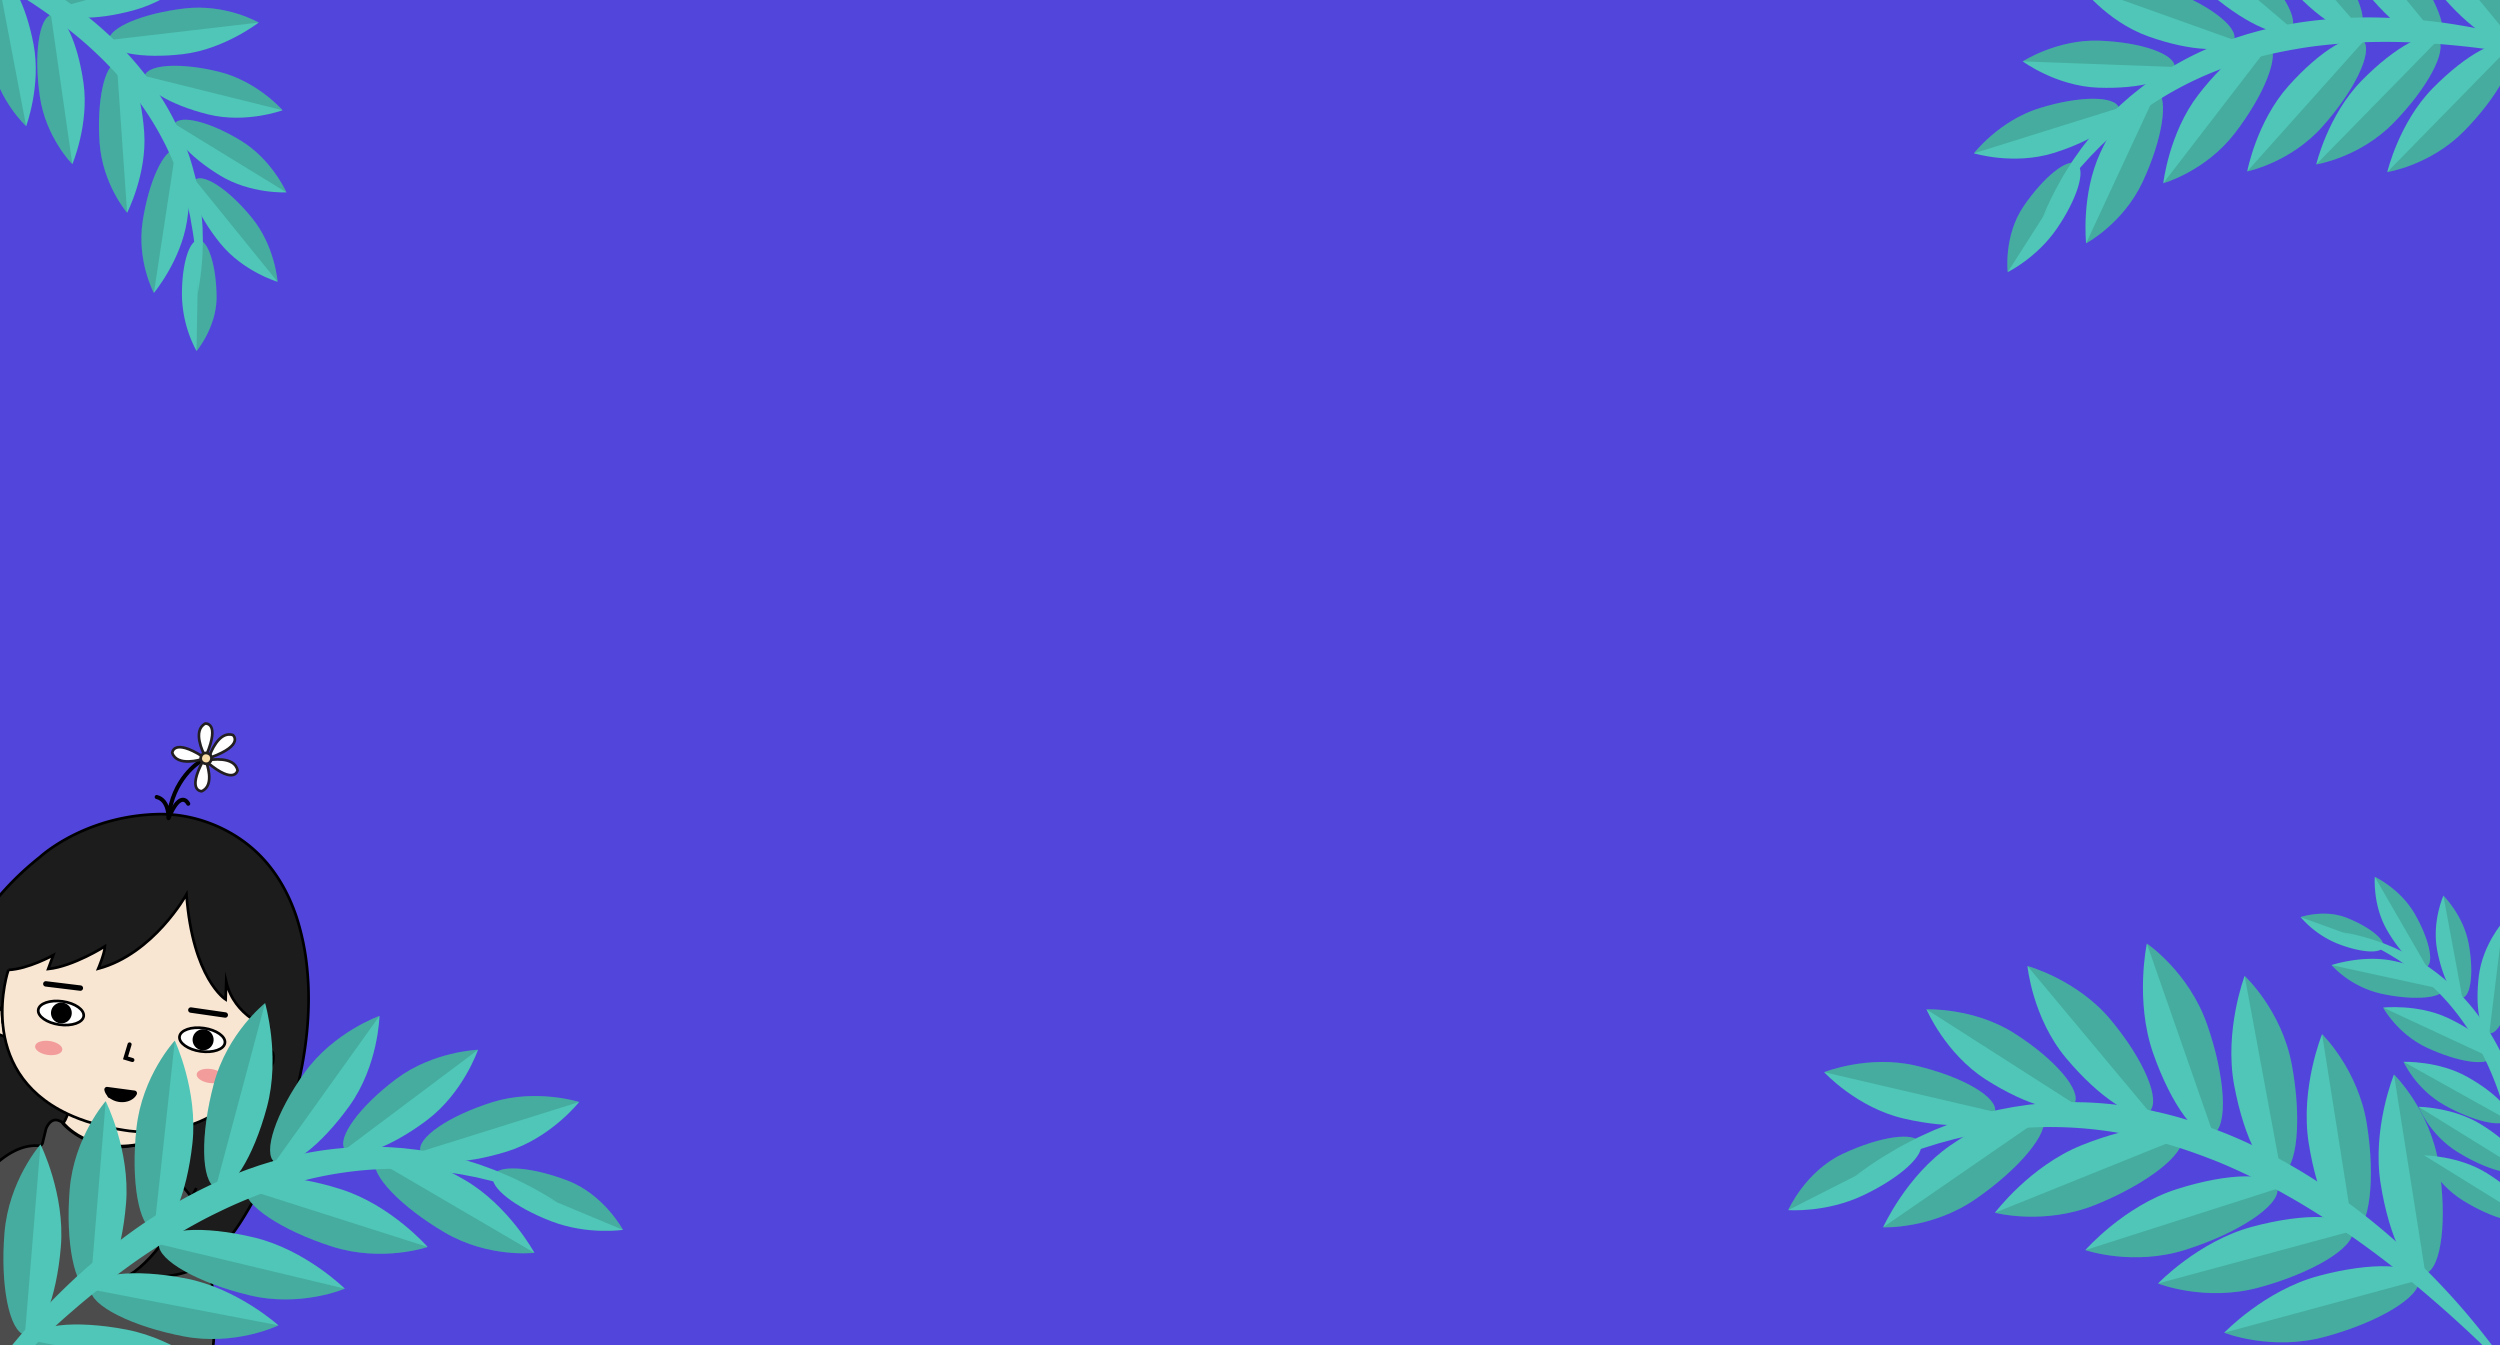 <svg xmlns="http://www.w3.org/2000/svg" viewBox="0 0 1920 1033"><title>about-me-header</title><path fill="#5245db" d="M0-22h1920.5v1055.5H0z" data-name="bg"/><g data-name="behind leaf"><path d="M1785.48 1026.67c41.28-11.16 73.6-30.66 72.19-43.55s-36-14.3-77.29-3.14-72.19 43.55-72.19 43.55 36.01 14.3 77.29 3.14z" fill="#4fc6b7" data-name="&lt;Group&gt;"/><path d="M1785.48 1026.67c-41.28 11.16-77.29-3.14-77.29-3.14l149.48-40.41c1.41 12.88-30.91 32.39-72.19 43.55z" data-name="&lt;Group&gt;" opacity=".13"/><path d="M1734.64 988.87c41.28-11.16 73.6-30.66 72.19-43.55s-36-14.3-77.29-3.14-72.19 43.55-72.19 43.55 36.01 14.27 77.29 3.14z" fill="#4fc6b7" data-name="&lt;Group&gt;"/><path d="M1734.64 988.87c-41.28 11.16-77.29-3.14-77.29-3.14l149.48-40.41c1.41 12.89-30.91 32.39-72.19 43.55z" data-name="&lt;Group&gt;" opacity=".13"/><path d="M1678.89 959.69c40.73-13 72.12-34 70.13-46.79s-36.63-12.64-77.36.39-70.13 46.79-70.13 46.79 36.63 12.64 77.36-.39z" fill="#4fc6b7" data-name="&lt;Group&gt;"/><path d="M1678.89 959.69c-40.73 13-77.36.39-77.36.39L1749 912.9c2 12.82-29.38 33.77-70.11 46.79z" data-name="&lt;Group&gt;" opacity=".13"/><path d="M1873 894.49c6.67 42.24 2.06 79.7-10.28 83.67s-27.75-27-34.42-69.28 10.28-83.67 10.28-83.67 27.8 27.04 34.42 69.28z" fill="#4fc6b7" data-name="&lt;Group&gt;"/><path d="M1873 894.49c-6.67-42.24-34.42-69.28-34.42-69.28l24.14 153c12.38-4.02 16.99-41.48 10.28-83.72z" data-name="&lt;Group&gt;" opacity=".13"/><path d="M1817.78 863.51c6.67 42.24 2.06 79.7-10.28 83.67s-27.75-27-34.42-69.28 10.28-83.67 10.28-83.67 27.75 27.05 34.42 69.28z" fill="#4fc6b7" data-name="&lt;Group&gt;"/><path d="M1817.78 863.51c-6.67-42.24-34.42-69.28-34.42-69.28l24.14 153c12.34-4.02 16.94-41.48 10.28-83.72z" data-name="&lt;Group&gt;" opacity=".13"/><path d="M1760.13 817.83c7.79 42 4.18 79.62-8.05 83.92s-28.46-26.29-36.25-68.34 8.05-83.92 8.05-83.92 28.46 26.3 36.25 68.34z" fill="#4fc6b7" data-name="&lt;Group&gt;"/><path d="M1760.13 817.83c-7.79-42-36.25-68.34-36.25-68.34l28.2 152.26c12.23-4.3 15.83-41.87 8.05-83.92z" data-name="&lt;Group&gt;" opacity=".13"/><path d="M1695 786.64c14.1 40.37 16.25 78.05 4.82 84.17s-32.14-21.65-46.23-62-4.82-84.17-4.82-84.17 32.09 21.63 46.23 62z" fill="#4fc6b7" data-name="&lt;Group&gt;"/><path d="M1695 786.64c-14.1-40.37-46.23-62-46.23-62l51 146.19c11.43-6.14 9.23-43.83-4.77-84.19z" data-name="&lt;Group&gt;" opacity=".13"/><path d="M1620.9 783.09c25.82 30.91 39.09 62.57 29.65 70.72s-38-10.31-63.83-41.22-29.65-70.72-29.65-70.72 38.02 10.31 63.83 41.22z" fill="#4fc6b7" data-name="&lt;Group&gt;"/><path d="M1620.9 783.09c-25.82-30.91-63.83-41.22-63.83-41.22l93.49 111.94c9.44-8.15-3.84-39.81-29.66-70.72z" data-name="&lt;Group&gt;" opacity=".13"/><path d="M1547.32 793.77c31.35 20 51.82 44.2 45.73 54s-36.44 1.43-67.79-18.61-45.73-54-45.73-54 36.47-1.43 67.79 18.61z" fill="#4fc6b7" data-name="&lt;Group&gt;"/><path d="M1547.32 793.77c-31.35-20-67.79-18.61-67.79-18.61l113.52 72.57c6.09-9.73-14.38-33.91-45.73-53.96z" data-name="&lt;Group&gt;" opacity=".13"/><path d="M1471.05 818.36c36.24 8.44 63.59 24.39 61.11 35.62s-33.88 13.5-70.12 5.06-61.11-35.62-61.11-35.62 33.88-13.5 70.12-5.06z" fill="#4fc6b7" data-name="&lt;Group&gt;"/><path d="M1471.05 818.36c-36.24-8.44-70.12 5.06-70.12 5.06L1532.16 854c2.49-11.25-24.87-27.2-61.11-35.64z" data-name="&lt;Group&gt;" opacity=".13"/><path d="M1415.17 886.18c28.7-13.49 55.43-17.27 59.7-8.44s-15.54 26.92-44.25 40.42-57.27 11.2-57.27 11.2 13.11-29.69 41.82-43.18z" fill="#4fc6b7" data-name="&lt;Group&gt;"/><path d="M1415.17 886.18c-28.7 13.49-41.82 43.18-41.82 43.18l101.52-51.61c-4.27-8.84-31-5.06-59.7 8.43z" data-name="&lt;Group&gt;" opacity=".13"/><path d="M1609.23 925.32c39.66-16 69.43-39.18 66.5-51.82s-37.46-9.92-77.12 6.07-66.5 51.82-66.5 51.82 37.46 9.92 77.12-6.07z" fill="#4fc6b7" data-name="&lt;Group&gt;"/><path d="M1609.23 925.32c-39.66 16-77.12 6.07-77.12 6.07l143.62-57.89c2.94 12.64-26.84 35.84-66.5 51.82z" data-name="&lt;Group&gt;" opacity=".13"/><path d="M1517.31 920.83c33.93-23.4 57.11-51.59 51.77-63s-37.17-1.64-71.1 21.75-51.77 63-51.77 63 37.17 1.65 71.1-21.75z" fill="#4fc6b7" data-name="&lt;Group&gt;"/><path d="M1517.31 920.83c-33.93 23.4-71.1 21.75-71.1 21.75l122.87-84.73c5.34 11.39-17.84 39.59-51.77 62.98z" data-name="&lt;Group&gt;" opacity=".13"/><path d="M1930.23 1056.8c-16.8-17.58-34.29-34.23-52.29-50.21s-36.54-31.19-55.74-45.41c-4.79-3.56-9.62-7.07-14.51-10.47-2.43-1.73-4.89-3.41-7.34-5.1s-4.92-3.36-7.4-5c-9.93-6.54-20-12.9-30.22-18.84s-20.65-11.59-31.26-16.75-21.31-10.11-32.27-14.37-22-8.2-33.26-11.5a321.34 321.34 0 0 0-34.12-8.22 305.28 305.28 0 0 0-69.87-5.09 308.67 308.67 0 0 0-35.09 3.61l-2.19.33-2.17.42-4.35.83-4.36.83c-1.46.27-2.89.65-4.33 1l-8.68 2-8.6 2.35c-1.43.4-2.89.73-4.31 1.19l-4.27 1.34c-2.84.91-5.71 1.74-8.54 2.71-5.63 2-11.33 3.9-16.89 6.18-2.79 1.12-5.62 2.16-8.39 3.34l-8.31 3.59c-1.39.6-2.81 1.15-4.17 1.8l-4.11 1.93q-4.1 2-8.27 3.84a283.87 283.87 0 0 1 30.53-20.19c5.25-3.19 10.78-5.84 16.24-8.69 1.36-.73 2.77-1.33 4.17-2l4.21-1.91 4.21-1.91c1.4-.64 2.85-1.17 4.28-1.76l8.62-3.41 8.77-3c1.47-.49 2.92-1.05 4.41-1.47l4.47-1.3 4.47-1.3 2.24-.65 2.26-.56 9.07-2.2c3-.68 6.11-1.2 9.17-1.81 1.53-.28 3.06-.61 4.6-.86l4.63-.69 4.63-.68 2.32-.33 2.33-.23a268.38 268.38 0 0 1 37.47-1.65 276.51 276.51 0 0 1 37.4 3.32l4.65.7c1.55.24 3.07.58 4.61.86l4.61.89c1.54.29 3.08.59 4.59 1l9.15 2.1 9.07 2.39c12 3.41 23.85 7.42 35.46 12s22.88 9.82 33.94 15.45c2.76 1.42 5.52 2.84 8.23 4.35s5.47 2.93 8.13 4.5l8 4.65 7.91 4.85c10.46 6.6 20.69 13.52 30.58 20.89 2.48 1.83 5 3.66 7.38 5.56s4.9 3.72 7.28 5.68q7.21 5.76 14.22 11.75a555 555 0 0 1 52.48 51.43q12.21 13.68 23.45 28.14a357.21 357.21 0 0 1 21.07 29.76z" fill="#4fc6b7" data-name="oqeQgB.tif"/><path d="M1892.55 100.53c25.93-26.48 41.5-55.25 34.78-64.26s-33.19 5.15-59.12 31.63-34.78 64.26-34.78 64.26 33.19-5.16 59.12-31.63z" fill="#4fc6b7" data-name="&lt;Group&gt;"/><path d="M1892.55 100.53c-25.93 26.48-59.12 31.63-59.12 31.63l93.9-95.9c6.73 9.02-8.84 37.79-34.78 64.27z" data-name="&lt;Group&gt;" opacity=".13"/><path d="M1838 94.64c25.93-26.48 41.5-55.25 34.78-64.26s-33.19 5.15-59.12 31.63-34.78 64.26-34.78 64.26 33.12-5.15 59.12-31.63z" fill="#4fc6b7" data-name="&lt;Group&gt;"/><path d="M1838 94.64c-25.93 26.48-59.12 31.63-59.12 31.63l93.9-95.9c6.68 9.02-8.89 37.79-34.78 64.27z" data-name="&lt;Group&gt;" opacity=".13"/><path d="M1783.48 97.35c24.7-27.64 38.94-57.09 31.82-65.78s-32.92 6.66-57.62 34.29-31.82 65.78-31.82 65.78 32.93-6.64 57.62-34.29z" fill="#4fc6b7" data-name="&lt;Group&gt;"/><path d="M1783.48 97.35c-24.7 27.64-57.62 34.29-57.62 34.29l89.44-100.07c7.13 8.7-7.12 38.15-31.82 65.78z" data-name="&lt;Group&gt;" opacity=".13"/><path d="M1899.86-36.7c23.55 28.62 36.57 58.63 29.1 67s-32.62-8-56.17-36.62-29.1-67-29.1-67 32.62 7.99 56.17 36.62z" fill="#4fc6b7" data-name="&lt;Group&gt;"/><path d="M1899.86-36.7c-23.55-28.62-56.17-36.62-56.17-36.62L1929 30.32c7.43-8.39-5.59-38.4-29.14-67.02z" data-name="&lt;Group&gt;" opacity=".13"/><path d="M1845-35.55c23.55 28.62 36.57 58.63 29.1 67s-32.62-8-56.17-36.62-29.1-67-29.1-67 32.58 8 56.17 36.62z" fill="#4fc6b7" data-name="&lt;Group&gt;"/><path d="M1845-35.55c-23.55-28.62-56.17-36.62-56.17-36.62l85.27 103.65c7.43-8.4-5.6-38.41-29.1-67.03z" data-name="&lt;Group&gt;" opacity=".13"/><path d="M1781.81-44.33c24.3 28 38.12 57.64 30.87 66.23s-32.82-7.13-57.12-35.12-30.87-66.23-30.87-66.23 32.82 7.13 57.12 35.12z" fill="#4fc6b7" data-name="&lt;Group&gt;"/><path d="M1781.81-44.33c-24.3-28-57.12-35.12-57.12-35.12l88 101.35c7.24-8.59-6.58-38.25-30.88-66.23z" data-name="&lt;Group&gt;" opacity=".13"/><path d="M1719.41-39c28.28 24 46.45 51.16 40.6 60.76s-33.53-2-61.8-26-40.6-60.76-40.6-60.76 33.52 2.05 61.8 26z" fill="#4fc6b7" data-name="&lt;Group&gt;"/><path d="M1719.41-39c-28.28-24-61.8-26-61.8-26L1760 21.77c5.86-9.59-12.31-36.77-40.59-60.77z" data-name="&lt;Group&gt;" opacity=".13"/><path d="M1662.53-9.09c32.87 11.74 56.71 29.56 53.24 39.79s-32.93 9-65.81-2.73-53.24-39.79-53.24-39.79 32.94-9.01 65.81 2.73z" fill="#4fc6b7" data-name="&lt;Group&gt;"/><path d="M1662.53-9.09c-32.87-11.74-65.81-2.73-65.81-2.73l119 42.53c3.52-10.24-20.32-28.05-53.19-39.8z" data-name="&lt;Group&gt;" opacity=".13"/><path d="M1612.26 31.24c32.23 1.19 58.14 10.24 57.88 20.21s-26.6 17.09-58.82 15.89-57.88-20.21-57.88-20.21 26.56-17.08 58.82-15.89z" fill="#4fc6b7" data-name="&lt;Group&gt;"/><path d="M1612.26 31.24c-32.23-1.19-58.82 15.89-58.82 15.89l116.71 4.31c.25-9.96-25.66-19.01-57.89-20.2z" data-name="&lt;Group&gt;" opacity=".13"/><path d="M1566.09 83.14c30.78-9.62 58.23-9.74 61.31-.25s-19.38 25-50.16 34.6-61.31.25-61.31.25 19.38-24.98 50.16-34.6z" fill="#4fc6b7" data-name="&lt;Group&gt;"/><path d="M1566.09 83.14c-30.78 9.62-50.16 34.6-50.16 34.6l111.47-34.85c-3.08-9.49-30.53-9.38-61.31.25z" data-name="&lt;Group&gt;" opacity=".13"/><path d="M1554.16 158.36c15.51-22.7 33.82-37.27 40.89-32.55s.23 26.95-15.29 49.64S1541.9 209 1541.9 209s-3.26-27.94 12.26-50.64z" fill="#4fc6b7" data-name="&lt;Group&gt;"/><path d="M1554.16 158.36c-15.51 22.7-12.26 50.64-12.26 50.64l53.1-83.18c-7-4.72-25.33 9.85-40.84 32.54z" data-name="&lt;Group&gt;" opacity=".13"/><path d="M1716.34 102.3c22.6-29.38 34.64-59.79 26.9-67.94s-32.34 9.06-54.94 38.43-26.9 67.94-26.9 67.94 32.34-9.06 54.94-38.43z" fill="#4fc6b7" data-name="&lt;Group&gt;"/><path d="M1716.34 102.3c-22.6 29.38-54.94 38.43-54.94 38.43l81.84-106.38c7.76 8.15-4.3 38.57-26.9 67.95z" data-name="&lt;Group&gt;" opacity=".13"/><path d="M1645.69 139.35c15.06-32.39 20-63.65 11-69.81s-28.49 15.11-43.55 47.51-11 69.81-11 69.81 28.49-15.11 43.55-47.51z" fill="#4fc6b7" data-name="&lt;Group&gt;"/><path d="M1645.69 139.35c-15.06 32.39-43.55 47.51-43.55 47.51l54.54-117.31c9 6.16 4.08 37.45-10.99 69.8z" data-name="&lt;Group&gt;" opacity=".13"/><path d="M2013.93 59.41c-20.28-5.75-40.67-10.5-61.14-14.52s-41-7.24-61.6-9.42c-5.15-.55-10.29-1-15.44-1.45-2.57-.22-5.15-.4-7.72-.58s-5.15-.34-7.72-.48c-10.3-.52-20.59-.86-30.86-.79s-20.52.42-30.72 1.23-20.37 1.82-30.42 3.45-20.05 3.56-29.9 6a278.55 278.55 0 0 0-29.1 8.86 264.62 264.62 0 0 0-54.44 26.91 267.58 267.58 0 0 0-24.63 18.12l-1.49 1.26-1.44 1.27-2.89 2.53-2.89 2.54c-1 .84-1.87 1.75-2.81 2.63l-5.61 5.3-5.39 5.53c-.9.93-1.84 1.82-2.7 2.78l-2.6 2.87c-1.72 1.93-3.5 3.81-5.19 5.78-3.32 4-6.75 7.89-9.9 12-1.59 2.06-3.25 4.09-4.8 6.19l-4.63 6.34c-.77 1.06-1.59 2.09-2.33 3.18l-2.22 3.25q-2.21 3.26-4.49 6.5a246.13 246.13 0 0 1 13.93-28.5c2.52-4.69 5.49-9.1 8.31-13.63 1.43-2.25 3-4.38 4.55-6.58l2.31-3.28c.77-1.1 1.62-2.13 2.42-3.2l4.94-6.34 5.22-6.13c.88-1 1.72-2.07 2.65-3l2.77-2.93 2.77-2.94 1.39-1.47 1.44-1.41 5.81-5.63c2-1.84 4-3.58 6.05-5.38 1-.89 2-1.8 3.06-2.66l3.15-2.55 3.17-2.54 1.59-1.26L1646 66a232.62 232.62 0 0 1 27.27-17.71 239.7 239.7 0 0 1 29.4-14l3.78-1.52c1.26-.5 2.55-.92 3.83-1.38 2.56-.88 5.1-1.87 7.69-2.66l7.75-2.46 7.82-2.2q15.72-4.11 31.75-6.65c10.68-1.64 21.41-2.72 32.15-3.38s21.49-.82 32.21-.49 21.4 1 32 2.16c2.66.28 5.31.56 8 .9s5.3.63 7.94 1c5.28.76 10.54 1.62 15.79 2.53a481 481 0 0 1 61.82 15.35q15.14 4.85 29.89 10.72a309.73 309.73 0 0 1 28.84 13.2z" fill="#4fc6b7" data-name="oqeQgB.tif"/><path d="M1891.61 922c21.54 13.34 43.06 19.42 48.07 13.59s-8.4-21.37-29.94-34.71-48.07-13.59-48.07-13.59 8.4 21.38 29.94 34.71z" fill="#4fc6b7" data-name="&lt;Group&gt;"/><path d="M1891.61 922c-21.54-13.34-29.94-34.71-29.94-34.71l78 48.3c-5 5.85-26.52-.24-48.06-13.59z" data-name="&lt;Group&gt;" opacity=".13"/><path d="M1887.37 884.71c21.54 13.34 43.06 19.42 48.07 13.59s-8.4-21.37-29.94-34.71-48.06-13.59-48.06-13.59 8.39 21.38 29.93 34.71z" fill="#4fc6b7" data-name="&lt;Group&gt;"/><path d="M1887.37 884.71c-21.54-13.34-29.94-34.71-29.94-34.71l78 48.3c-5 5.84-26.52-.25-48.06-13.59z" data-name="&lt;Group&gt;" opacity=".13"/><path d="M1877.42 848.78c22.13 12.34 43.9 17.44 48.64 11.39s-9.36-21-31.49-33.31-48.64-11.39-48.64-11.39 9.36 20.97 31.49 33.31z" fill="#4fc6b7" data-name="&lt;Group&gt;"/><path d="M1877.42 848.78c-22.13-12.34-31.49-33.31-31.49-33.31l80.13 44.7c-4.74 6.06-26.51.96-48.64-11.39z" data-name="&lt;Group&gt;" opacity=".13"/><path d="M1930.34 752.19c-2.92 23.68-11.24 42.25-18.58 41.46s-10.93-20.62-8-44.3 18.58-41.46 18.58-41.46 10.92 20.62 8 44.3z" fill="#4fc6b7" data-name="&lt;Group&gt;"/><path d="M1930.34 752.19c2.92-23.68-8-44.3-8-44.3l-10.57 85.76c7.33.79 15.65-17.78 18.57-41.46z" data-name="&lt;Group&gt;" opacity=".13"/><path d="M1895.92 724.69c4 21.67 1.86 40.31-4.83 41.63s-15.37-15.19-19.4-36.86 4.83-41.63 4.83-41.63 15.38 15.17 19.4 36.86z" fill="#4fc6b7" data-name="&lt;Group&gt;"/><path d="M1895.92 724.69c-4-21.67-19.4-36.86-19.4-36.86l14.57 78.49c6.69-1.32 8.86-19.96 4.83-41.63z" data-name="&lt;Group&gt;" opacity=".13"/><path d="M1854.4 701.65c11 19.09 15.2 37.38 9.33 40.86s-19.56-9.19-30.58-28.28-9.33-40.86-9.33-40.86 19.56 9.19 30.58 28.28z" fill="#4fc6b7" data-name="&lt;Group&gt;"/><path d="M1854.4 701.65c-11-19.09-30.58-28.28-30.58-28.28l39.91 69.14c5.87-3.51 1.69-21.77-9.33-40.86z" data-name="&lt;Group&gt;" opacity=".13"/><path d="M1802.44 704.94c17.46 7 29.91 17 27.82 22.41s-17.94 4.18-35.4-2.78a74.57 74.57 0 0 1-28-20.24s18.14-6.33 35.58.61z" fill="#4fc6b7" data-name="&lt;Group&gt;"/><path d="M1802.44 704.94c-17.46-7-35.61-.61-35.61-.61l63.43 23c2.1-5.41-10.36-15.44-27.82-22.39z" data-name="&lt;Group&gt;" opacity=".13"/><path d="M1864.09 804.73c23 10.68 45.06 14.17 49.34 7.79s-10.88-20.22-33.85-30.9-49.34-7.79-49.34-7.79 10.87 20.22 33.85 30.9z" fill="#4fc6b7" data-name="&lt;Group&gt;"/><path d="M1864.09 804.73c-23-10.68-33.85-30.9-33.85-30.9l83.19 38.69c-4.28 6.38-26.37 2.9-49.34-7.79z" data-name="&lt;Group&gt;" opacity=".13"/><path d="M1828.81 763.15c23.86 5.2 45.44 3.81 48.21-3.1s-14.34-16.74-38.2-21.95-48.21 3.1-48.21 3.1a75.83 75.83 0 0 0 38.2 21.95z" fill="#4fc6b7" data-name="&lt;Group&gt;"/><path d="M1828.81 763.15a75.83 75.83 0 0 1-38.2-21.95L1877 760c-2.75 7-24.33 8.36-48.19 3.15z" data-name="&lt;Group&gt;" opacity=".13"/><path d="M1937.18 996.83c.81-14.38.93-28.69.55-42.95s-1.3-28.44-2.93-42.5a383.62 383.62 0 0 0-7-41.68c-1.59-6.84-3.35-13.62-5.41-20.31s-4.26-13.31-6.85-19.78c-10.16-25.91-24.91-50-44.84-69.42a182.86 182.86 0 0 0-15.77-13.72c-1.35-1.12-2.81-2.08-4.21-3.14s-2.83-2.07-4.3-3l-4.37-3-4.5-2.77c-12-7.4-25-13.32-38.45-18.6q2.66.49 5.31 1c1.77.35 3.55.69 5.3 1.15l5.26 1.34c1.75.46 3.47 1 5.22 1.53 3.51 1 6.89 2.29 10.34 3.5 1.72.62 3.38 1.37 5.07 2.05s3.38 1.39 5 2.19a160.68 160.68 0 0 1 19.35 10.5l4.62 3c1.52 1 3 2.15 4.49 3.23.74.55 1.5 1.08 2.23 1.64l2.17 1.72c1.44 1.16 2.93 2.27 4.29 3.52a159.1 159.1 0 0 1 15.9 15.67 163.9 163.9 0 0 1 13.71 17.52 187.2 187.2 0 0 1 11.44 19.06q5.09 9.87 9.18 20.18c2.69 6.88 5 13.88 7.06 20.94s3.76 14.21 5.14 21.41a297.77 297.77 0 0 1 5.09 43.49 328.67 328.67 0 0 1-1 43.53c-.65 7.21-1.52 14.4-2.69 21.54-.59 3.57-1.22 7.12-1.93 10.66s-1.5 7.02-2.47 10.5z" fill="#4fc6b7" data-name="oqeQgB.tif"/></g><g data-name="Layer 1"><g data-name="happy crop"><path d="M-38.37 943.45c-5-18.43-57.37-185.15 69.14-285.33 0 0 33.66-31.45 90.62-32.83 27-.65 54.79 10 74.6 28.18 15.08 13.8 25.47 31.84 31.83 51.14a186.09 186.09 0 0 1 8.11 40c6.23 63.16-15.37 135.54-48.34 189.46a173.67 173.67 0 0 1-15 21.1c-2.54 3-8.71 11.55-18.17 15.67C148.43 973.42-61.42 994-61.42 994c-.91 0 23.28-49.67 23.05-50.55z" fill="#1c1c1c" stroke="#000" stroke-miterlimit="10" stroke-width="2.08"/><path d="M-72.64 1022.76a2.07 2.07 0 0 1-1.44-2.43c2.86-12.88 52.26-144.83 104-140.38 0 0 2.49.64 3.12-3.62l2.26-9.27s3.31-9.73 10.6-6.11c0 0 1.27.12 2.52 2.06 0 0 22.21 26 61.15 15.23l-1-3.2s7.21-3.28 10.69 3.21c0 0 3.77 7.79 1.65 20.72 0 0 21.33 7.55 29 26.53 0 0 29.61 91.6 4.89 141.16a2.19 2.19 0 0 1-2.56 1.25z" fill="#4c4c4c" stroke="#000" stroke-miterlimit="10" stroke-width="2.08"/><path d="M150.8 912.42c-8.91 17.74-29.88 53.73-51.49 66.86 0 0 49.44 9.74 71.12-21.62" fill="#1c1c1c" stroke="#000" stroke-miterlimit="10" stroke-width="2.08"/><path d="M52.92 852.9s-2.2 7.33-4.35 9.5c0 0 19.19 24.91 61 15.84 0 0-1.37-6.71-1-10.54 0 .01-32.72 1.56-55.65-14.8z" fill="#f8e6d3" stroke="#000" stroke-miterlimit="10" stroke-width="2.08"/><path data-name="ear" d="M1.56 776.78s-7-14.22-10.17 2.54c0 0-.26 12.95 10.69 16.23l1.18.35S1 777 1.56 776.78z" fill="#f8e6d3" stroke="#000" stroke-miterlimit="10" stroke-width="2.08"/><path d="M6.42 744.91s-26.23 76.77 45.47 110.55C63.6 861 77.93 865.34 95.4 868c0 0 91.78 17.93 111.21-78.83 0 0-26.56-8-32.87-35.17l-.46 13.61s-25.34-16-30.08-80.67c0 0-25.29 45.71-67.75 57 0 0 4.88-11.44 5.14-17.15 0 0-24.15 15.37-43.58 17.41l3.91-10.62s-19.11 10.67-34.5 11.33z" fill="#f8e6d3" stroke="#000" stroke-miterlimit="10" stroke-width="2.08"/><path fill="#fff" stroke="#000" stroke-linecap="round" stroke-miterlimit="10" stroke-width="4.16" d="M35.2 755.62l26.52 3.24m84.85 16.85l26.44 3.81"/><ellipse cx="46.83" cy="777.99" rx="9.02" ry="17.61" transform="rotate(-81.98 46.834 778)" fill="#fff" stroke="#000" stroke-miterlimit="10" stroke-width="2.08"/><circle cx="47.12" cy="778.03" r="8" transform="rotate(-73.31 47.088 777.99)"/><ellipse cx="155.3" cy="798.52" rx="9.02" ry="17.61" transform="rotate(-81.98 155.308 798.52)" fill="#fff" stroke="#000" stroke-miterlimit="10" stroke-width="2.08"/><circle cx="155.98" cy="798.61" r="8.09" transform="rotate(-73.31 155.939 798.576)"/><path fill="none" stroke="#000" stroke-linecap="round" stroke-miterlimit="10" stroke-width="3.12" d="M99.52 802.1l-3.12 10.4 5.27 1.58"/><path fill="none" stroke="#000" stroke-linecap="round" stroke-miterlimit="10" stroke-width="4.16" d="M84.57 841.31l14.03 1.04"/><path d="M153.14 585.25s-20.76 12.7-23.73 43.14c0 0 .66-13.9-9.06-16.29" fill="none" stroke="#000" stroke-linecap="round" stroke-miterlimit="10" stroke-width="3.12"/><path d="M156.48 578.74s-9.09-17.56 1.17-23.06c0 0 11.47-1.21 1.05 23.72zm4.85.73s6.58-18.65 17.61-14.93c0 0 8.74 7.53-16.58 17zm-.55 4.24s19.47-3.46 21.67 8c0 0-2.25 11.32-23-6zm-2.52 1.14s7.34 18.36-3.41 22.84c0 0-11.54.09 1.26-23.71zm-3.45-1.67s-18.84 6-22.54-5c0 0 .72-11.52 23.57 2.93z" fill="#fff" stroke="#231f20" stroke-linecap="round" stroke-miterlimit="10" stroke-width="2.08"/><circle cx="158.27" cy="582.48" r="4.13" transform="rotate(-73.31 158.24 582.452)" fill="#f8daa4" stroke="#231f20" stroke-linecap="round" stroke-miterlimit="10" stroke-width="2.08"/><path d="M144.56 617.27s-5.56-11.85-15.16 11.12" fill="none" stroke="#000" stroke-linecap="round" stroke-miterlimit="10" stroke-width="3.12"/><path data-name="ear" d="M201.27 810.34s11-10.51 8.32 5.68c0 0-4.07 11.76-15 11.07l-1.18-.07s8.31-16.31 7.86-16.68z" fill="#f8e6d3" stroke="#000" stroke-miterlimit="10" stroke-width="2.08"/><path d="M82.47 834.75a2.07 2.07 0 0 0-2.29 2.49c.95 4.48 5.51 8.28 11.41 9.07s11.3-1.68 13.39-5.76a2.07 2.07 0 0 0-1.55-3z"/><ellipse cx="161.49" cy="826.35" rx="5.4" ry="10.54" transform="rotate(-81.98 161.501 826.361)" fill="#f39c9c"/><ellipse cx="37.41" cy="804.83" rx="5.4" ry="10.54" transform="rotate(-81.98 37.417 804.839)" fill="#f39c9c"/></g></g><g data-name="big leaf"><path d="M95.59 1065.64c-39.82-7.64-71.75-23.79-71.33-36.08s33-16.06 72.86-8.43 71.33 36.08 71.33 36.08-33.04 16.07-72.86 8.43z" fill="#4fc6b7" data-name="&lt;Group&gt;"/><path d="M95.59 1065.64c39.82 7.64 72.86-8.43 72.86-8.43l-144.19-27.65c-.43 12.29 31.51 28.44 71.33 36.08z" data-name="&lt;Group&gt;" opacity=".13"/><path d="M141 1026.31c-39.82-7.64-71.75-23.79-71.33-36.08s33-16.06 72.86-8.43 71.33 36.08 71.33 36.08-33.05 16.06-72.86 8.43z" fill="#4fc6b7" data-name="&lt;Group&gt;"/><path d="M141 1026.31c39.82 7.64 72.86-8.43 72.86-8.43l-144.2-27.65c-.43 12.29 31.51 28.44 71.34 36.08z" data-name="&lt;Group&gt;" opacity=".13"/><path d="M191.64 994.78c-39.43-9.44-70.59-27-69.61-39.29s33.74-14.54 73.17-5.1 69.61 39.29 69.61 39.29-33.74 14.55-73.17 5.1z" fill="#4fc6b7" data-name="&lt;Group&gt;"/><path d="M191.64 994.78c39.43 9.44 73.17-5.1 73.17-5.1L122 955.49c-1 12.26 30.22 29.85 69.64 39.29z" data-name="&lt;Group&gt;" opacity=".13"/><path d="M3.46 946.84c-3.32 40.41 3.68 75.5 15.63 78.39s24.34-27.53 27.66-67.93-15.63-78.39-15.63-78.39-24.34 27.52-27.66 67.93z" fill="#4fc6b7" data-name="&lt;Group&gt;"/><path d="M3.46 946.84c3.32-40.41 27.65-67.94 27.65-67.94l-12 146.33C7.14 1022.35.14 987.25 3.46 946.84z" data-name="&lt;Group&gt;" opacity=".13"/><path d="M53.53 913.65c-3.32 40.41 3.68 75.5 15.63 78.39s24.33-27.53 27.65-67.94-15.63-78.39-15.63-78.39-24.33 27.53-27.65 67.94z" fill="#4fc6b7" data-name="&lt;Group&gt;"/><path d="M53.53 913.65c3.32-40.41 27.65-67.94 27.65-67.94L69.16 992c-11.95-2.85-18.95-37.94-15.63-78.35z" data-name="&lt;Group&gt;" opacity=".13"/><path d="M104.81 866.39c-4.39 40.3 1.67 75.58 13.54 78.78s25.06-26.87 29.45-67.18-13.54-78.78-13.54-78.78-25.05 26.87-29.45 67.18z" fill="#4fc6b7" data-name="&lt;Group&gt;"/><path d="M104.81 866.39c4.39-40.3 29.45-67.18 29.45-67.18l-15.91 146c-11.87-3.21-17.93-38.52-13.54-78.82z" data-name="&lt;Group&gt;" opacity=".13"/><path d="M164.24 832.29c-10.48 39.17-9.85 74.95 1.39 79.92s28.85-22.74 39.37-61.91-1.39-79.92-1.39-79.92-28.9 22.74-39.37 61.91z" fill="#4fc6b7" data-name="&lt;Group&gt;"/><path d="M164.24 832.29c10.48-39.17 39.33-61.91 39.33-61.91l-37.94 141.83c-11.25-4.97-11.87-40.75-1.39-79.92z" data-name="&lt;Group&gt;" opacity=".13"/><path d="M234 823.7c-22.23 31.05-32.54 61.92-23 69s35.22-12.44 57.45-43.49 23-69 23-69-35.22 12.44-57.45 43.49z" fill="#4fc6b7" data-name="&lt;Group&gt;"/><path d="M234 823.7c22.23-31.05 57.45-43.49 57.45-43.49L211 892.66c-9.54-7.04.77-37.91 23-68.96z" data-name="&lt;Group&gt;" opacity=".13"/><path d="M304.33 828.61c-28.22 21.16-45.88 45.45-39.43 54.25s34.56-1.22 62.78-22.39 39.43-54.25 39.43-54.25-34.56 1.23-62.78 22.39z" fill="#4fc6b7" data-name="&lt;Group&gt;"/><path d="M304.33 828.61c28.22-21.16 62.78-22.39 62.78-22.39L264.9 882.86c-6.45-8.8 11.2-33.09 39.43-54.25z" data-name="&lt;Group&gt;" opacity=".13"/><path d="M378.18 846.47c-33.67 10.54-58.41 27.55-55.26 38s33 10.37 66.65-.17 55.26-38 55.26-38-32.98-10.36-66.65.17z" fill="#4fc6b7" data-name="&lt;Group&gt;"/><path d="M378.18 846.47c33.67-10.54 66.65-.17 66.65-.17l-121.91 38.17c-3.15-10.47 21.6-27.47 55.26-38z" data-name="&lt;Group&gt;" opacity=".13"/><path d="M435.81 906.65c-28.09-10.73-53.63-12.41-57-3.76s16.6 24.36 44.69 35.09 54.94 6.54 54.94 6.54-14.54-27.14-42.63-37.87z" fill="#4fc6b7" data-name="&lt;Group&gt;"/><path d="M435.81 906.65c28.09 10.73 42.59 37.87 42.59 37.87l-99.63-41.63c3.41-8.65 28.95-6.97 57.04 3.76z" data-name="&lt;Group&gt;" opacity=".13"/><path d="M255.08 957.37c-38.63-12.31-68.42-32.15-66.54-44.3s34.72-12 73.35.29 66.54 44.3 66.54 44.3-34.72 12.02-73.35-.29z" fill="#4fc6b7" data-name="&lt;Group&gt;"/><path d="M255.08 957.37c38.63 12.31 73.35.29 73.35.29l-139.89-44.59c-1.88 12.15 27.91 31.98 66.54 44.3z" data-name="&lt;Group&gt;" opacity=".13"/><path d="M341.68 946.63c-33.73-19.73-57.64-44.75-53.4-55.89s35-4.18 68.77 15.55 53.4 55.89 53.4 55.89-35.03 4.18-68.77-15.55z" fill="#4fc6b7" data-name="&lt;Group&gt;"/><path d="M341.68 946.63c33.73 19.73 68.77 15.55 68.77 15.55l-122.17-71.44c-4.28 11.14 19.67 36.16 53.4 55.89z" data-name="&lt;Group&gt;" opacity=".13"/><path d="M-39.15 1104.36a338.68 338.68 0 0 1 17.77-29.75q9.57-14.47 20.18-28.27a526.21 526.21 0 0 1 46-52.34q6.22-6.14 12.61-12.12c2.11-2 4.31-3.93 6.48-5.89s4.37-3.87 6.59-5.77c8.83-7.66 18-14.93 27.44-21.91s19.24-13.46 29.26-19.64 20.39-11.83 31-17 21.55-9.74 32.68-13.81l8.4-2.9 8.5-2.63c2.83-.9 5.72-1.59 8.57-2.4 1.43-.38 2.86-.8 4.3-1.14l4.34-1a262.22 262.22 0 0 1 35.15-5.79 254.56 254.56 0 0 1 35.55-1.09l2.22.06 2.22.14 4.43.31 4.42.33c1.47.13 2.94.33 4.41.49 2.94.36 5.87.64 8.79 1.06l8.73 1.44 2.18.37 2.16.46 4.32.91 4.31.91c1.44.29 2.85.72 4.28 1.08l8.51 2.25 8.39 2.62c1.39.46 2.8.86 4.17 1.37l4.12 1.51 4.11 1.51c1.37.51 2.75 1 4.08 1.57 5.37 2.31 10.78 4.43 16 7.07a269.15 269.15 0 0 1 30.29 16.94q-4.07-1.49-8.09-3l-4-1.54c-1.34-.52-2.72-.94-4.07-1.41l-8.11-2.81c-2.7-.92-5.46-1.71-8.17-2.57-5.42-1.77-10.94-3.15-16.41-4.65-2.74-.72-5.52-1.3-8.27-2l-4.13-1c-1.37-.33-2.77-.54-4.16-.82l-8.3-1.61-8.35-1.26c-1.39-.19-2.77-.45-4.17-.6l-4.18-.48-4.18-.48-2.08-.24-2.1-.15a292.67 292.67 0 0 0-33.44-.93 289.48 289.48 0 0 0-65.71 9.75 304.69 304.69 0 0 0-31.68 10.18q-15.6 5.91-30.65 13.31c-10.06 4.8-19.86 10.19-29.5 15.86s-19.1 11.71-28.38 18-18.31 13.06-27.25 19.95c-2.23 1.73-4.46 3.46-6.64 5.24s-4.4 3.54-6.58 5.34q-6.57 5.35-13 10.93c-17.15 14.8-33.59 30.51-49.49 46.87s-31.23 33.36-45.87 51.17z" fill="#4fc6b7" data-name="oqeQgB.tif"/><path d="M-7.32 45.91c-6-31.44-3.44-59.57 5.7-62.84s21.41 19.57 27.4 51-5.7 62.84-5.7 62.84-21.41-19.56-27.4-51z" fill="#4fc6b7" data-name="&lt;Group&gt;"/><path d="M-7.32 45.91c6 31.44 27.4 51 27.4 51L-1.62-16.93c-9.14 3.27-11.69 31.41-5.7 62.84z" data-name="&lt;Group&gt;" opacity=".13"/><path d="M30.56 73.9c-4.56-31.67-.72-59.66 8.56-62.51s20.49 20.52 25 52.2-8.56 62.52-8.56 62.52-20.45-20.53-25-52.21z" fill="#4fc6b7" data-name="&lt;Group&gt;"/><path d="M30.56 73.9c4.55 31.68 25 52.2 25 52.2L39.12 11.39C29.84 14.24 26 42.23 30.56 73.9z" data-name="&lt;Group&gt;" opacity=".13"/><path d="M99.48-27.19C68.63-18.68 44.52-4 45.62 5.68s27 10.56 57.86 2 53.86-32.87 53.86-32.87-27-10.51-57.86-2z" fill="#4fc6b7" data-name="&lt;Group&gt;"/><path d="M99.48-27.19c30.85-8.51 57.86 2 57.86 2L45.62 5.68C44.52-4 68.63-18.68 99.48-27.19z" data-name="&lt;Group&gt;" opacity=".13"/><path d="M141.8 6.48C110 10.2 83.94 21.07 83.57 30.77s25.09 14.55 56.88 10.83 58.24-24.29 58.24-24.29-25.1-14.55-56.89-10.83z" fill="#4fc6b7" data-name="&lt;Group&gt;"/><path d="M141.8 6.48c31.79-3.72 56.88 10.83 56.88 10.83L83.57 30.77c.37-9.7 26.43-20.57 58.23-24.29z" data-name="&lt;Group&gt;" opacity=".13"/><path d="M168.42 55.17c-29.25-7.27-54.91-5.85-57.31 3.17s19.38 22.22 48.63 29.49 57.31-3.17 57.31-3.17-19.38-22.22-48.63-29.49z" fill="#4fc6b7" data-name="&lt;Group&gt;"/><path d="M168.42 55.17c29.25 7.27 48.63 29.49 48.63 29.49L111.11 58.34c2.4-9.02 28.05-10.44 57.31-3.17z" data-name="&lt;Group&gt;" opacity=".13"/><path d="M185.29 108.2c-23.74-14.55-46.7-20.43-51.29-13.13s11 25 34.71 39.55S220 147.75 220 147.75s-11-25-34.71-39.55z" fill="#4fc6b7" data-name="&lt;Group&gt;"/><path d="M185.29 108.2C209 122.75 220 147.75 220 147.75l-86-52.68c4.59-7.3 27.55-1.42 51.29 13.13z" data-name="&lt;Group&gt;" opacity=".13"/><path d="M193.69 167.59c-17.54-21.63-37.22-34.83-44-29.48s2 27.22 19.53 48.86 44 29.48 44 29.48-1.99-27.23-19.53-48.86z" fill="#4fc6b7" data-name="&lt;Group&gt;"/><path d="M193.69 167.59c17.54 21.63 19.53 48.86 19.53 48.86l-63.5-78.34c6.75-5.36 26.43 7.89 43.97 29.48z" data-name="&lt;Group&gt;" opacity=".13"/><path d="M166.32 227.39c-.31-23.74-6.51-43-13.85-43s-13 19.27-12.73 43a94.2 94.2 0 0 0 11.2 42.22s15.69-18.48 15.38-42.22z" fill="#4fc6b7" data-name="&lt;Group&gt;"/><path d="M166.32 227.39c.31 23.74-15.39 42.27-15.39 42.27l1.54-85.23c7.34 0 13.53 19.23 13.85 42.96z" data-name="&lt;Group&gt;" opacity=".13"/><path d="M76.48 109.55C74.27 77.62 80.15 50 89.61 47.83s18.93 22 21.14 53.9-13.13 61.72-13.13 61.72-18.93-21.97-21.14-53.9z" fill="#4fc6b7" data-name="&lt;Group&gt;"/><path d="M76.48 109.55c2.21 31.93 21.14 53.9 21.14 53.9l-8-115.62C80.15 50 74.27 77.62 76.48 109.55z" data-name="&lt;Group&gt;" opacity=".13"/><path d="M109.57 170c4.65-30.5 16.05-55.32 25.46-55.45s13.27 24.49 8.61 55S118.19 225 118.19 225s-13.27-24.53-8.62-55z" fill="#4fc6b7" data-name="&lt;Group&gt;"/><path d="M109.57 170c-4.65 30.5 8.61 55 8.61 55L135 114.51c-9.37.14-20.77 24.96-25.43 55.49z" data-name="&lt;Group&gt;" opacity=".13"/><path d="M-117-63.53a267.37 267.37 0 0 1 27 4.38q13.41 2.81 26.62 6.58a415.26 415.26 0 0 1 51.76 18.5c8.42 3.68 16.75 7.63 24.92 11.92s16.2 8.88 24.07 13.76S52.84 1.81 60.3 7.36s14.61 11.51 21.5 17.79 13.43 13 19.65 20l4.55 5.28 4.4 5.47c1.48 1.81 2.83 3.73 4.26 5.59.7.94 1.42 1.86 2.09 2.82l2 2.9a207 207 0 0 1 14.47 24.1 200.85 200.85 0 0 1 11.15 25.77l.61 1.64.54 1.67 1.06 3.34 1 3.34c.34 1.12.62 2.25.93 3.38.59 2.26 1.24 4.5 1.78 6.76l1.49 6.83c.26 1.13.47 2.28.66 3.43l.59 3.44c.4 2.29.81 4.57 1 6.88l.82 6.9.52 6.92c.07 1.15.19 2.3.21 3.46l.09 3.46c0 2.31.17 4.61.13 6.91-.13 4.61-.11 9.2-.53 13.78a212.54 212.54 0 0 1-3.61 27.16c-.17-18.21-1.27-36.23-4.55-53.76l-1.11-6.57-1.5-6.49c-.26-1.08-.47-2.16-.77-3.23l-.87-3.21-.87-3.2c-.28-1.07-.58-2.13-.93-3.18a231.1 231.1 0 0 0-9.06-24.81 228.51 228.51 0 0 0-26.3-45.37A240.64 240.64 0 0 0 89 56.28q-8.85-9.73-18.62-18.63c-6.45-6-13.26-11.6-20.23-17S36 10 28.65 5.05 13.74-4.58 6.08-9.13-9.4-18-17.33-22.09c-15.85-8.27-32.17-15.76-48.8-22.67S-99.71-58-117-63.53z" fill="#4fc6b7" data-name="oqeQgB.tif"/></g></svg>